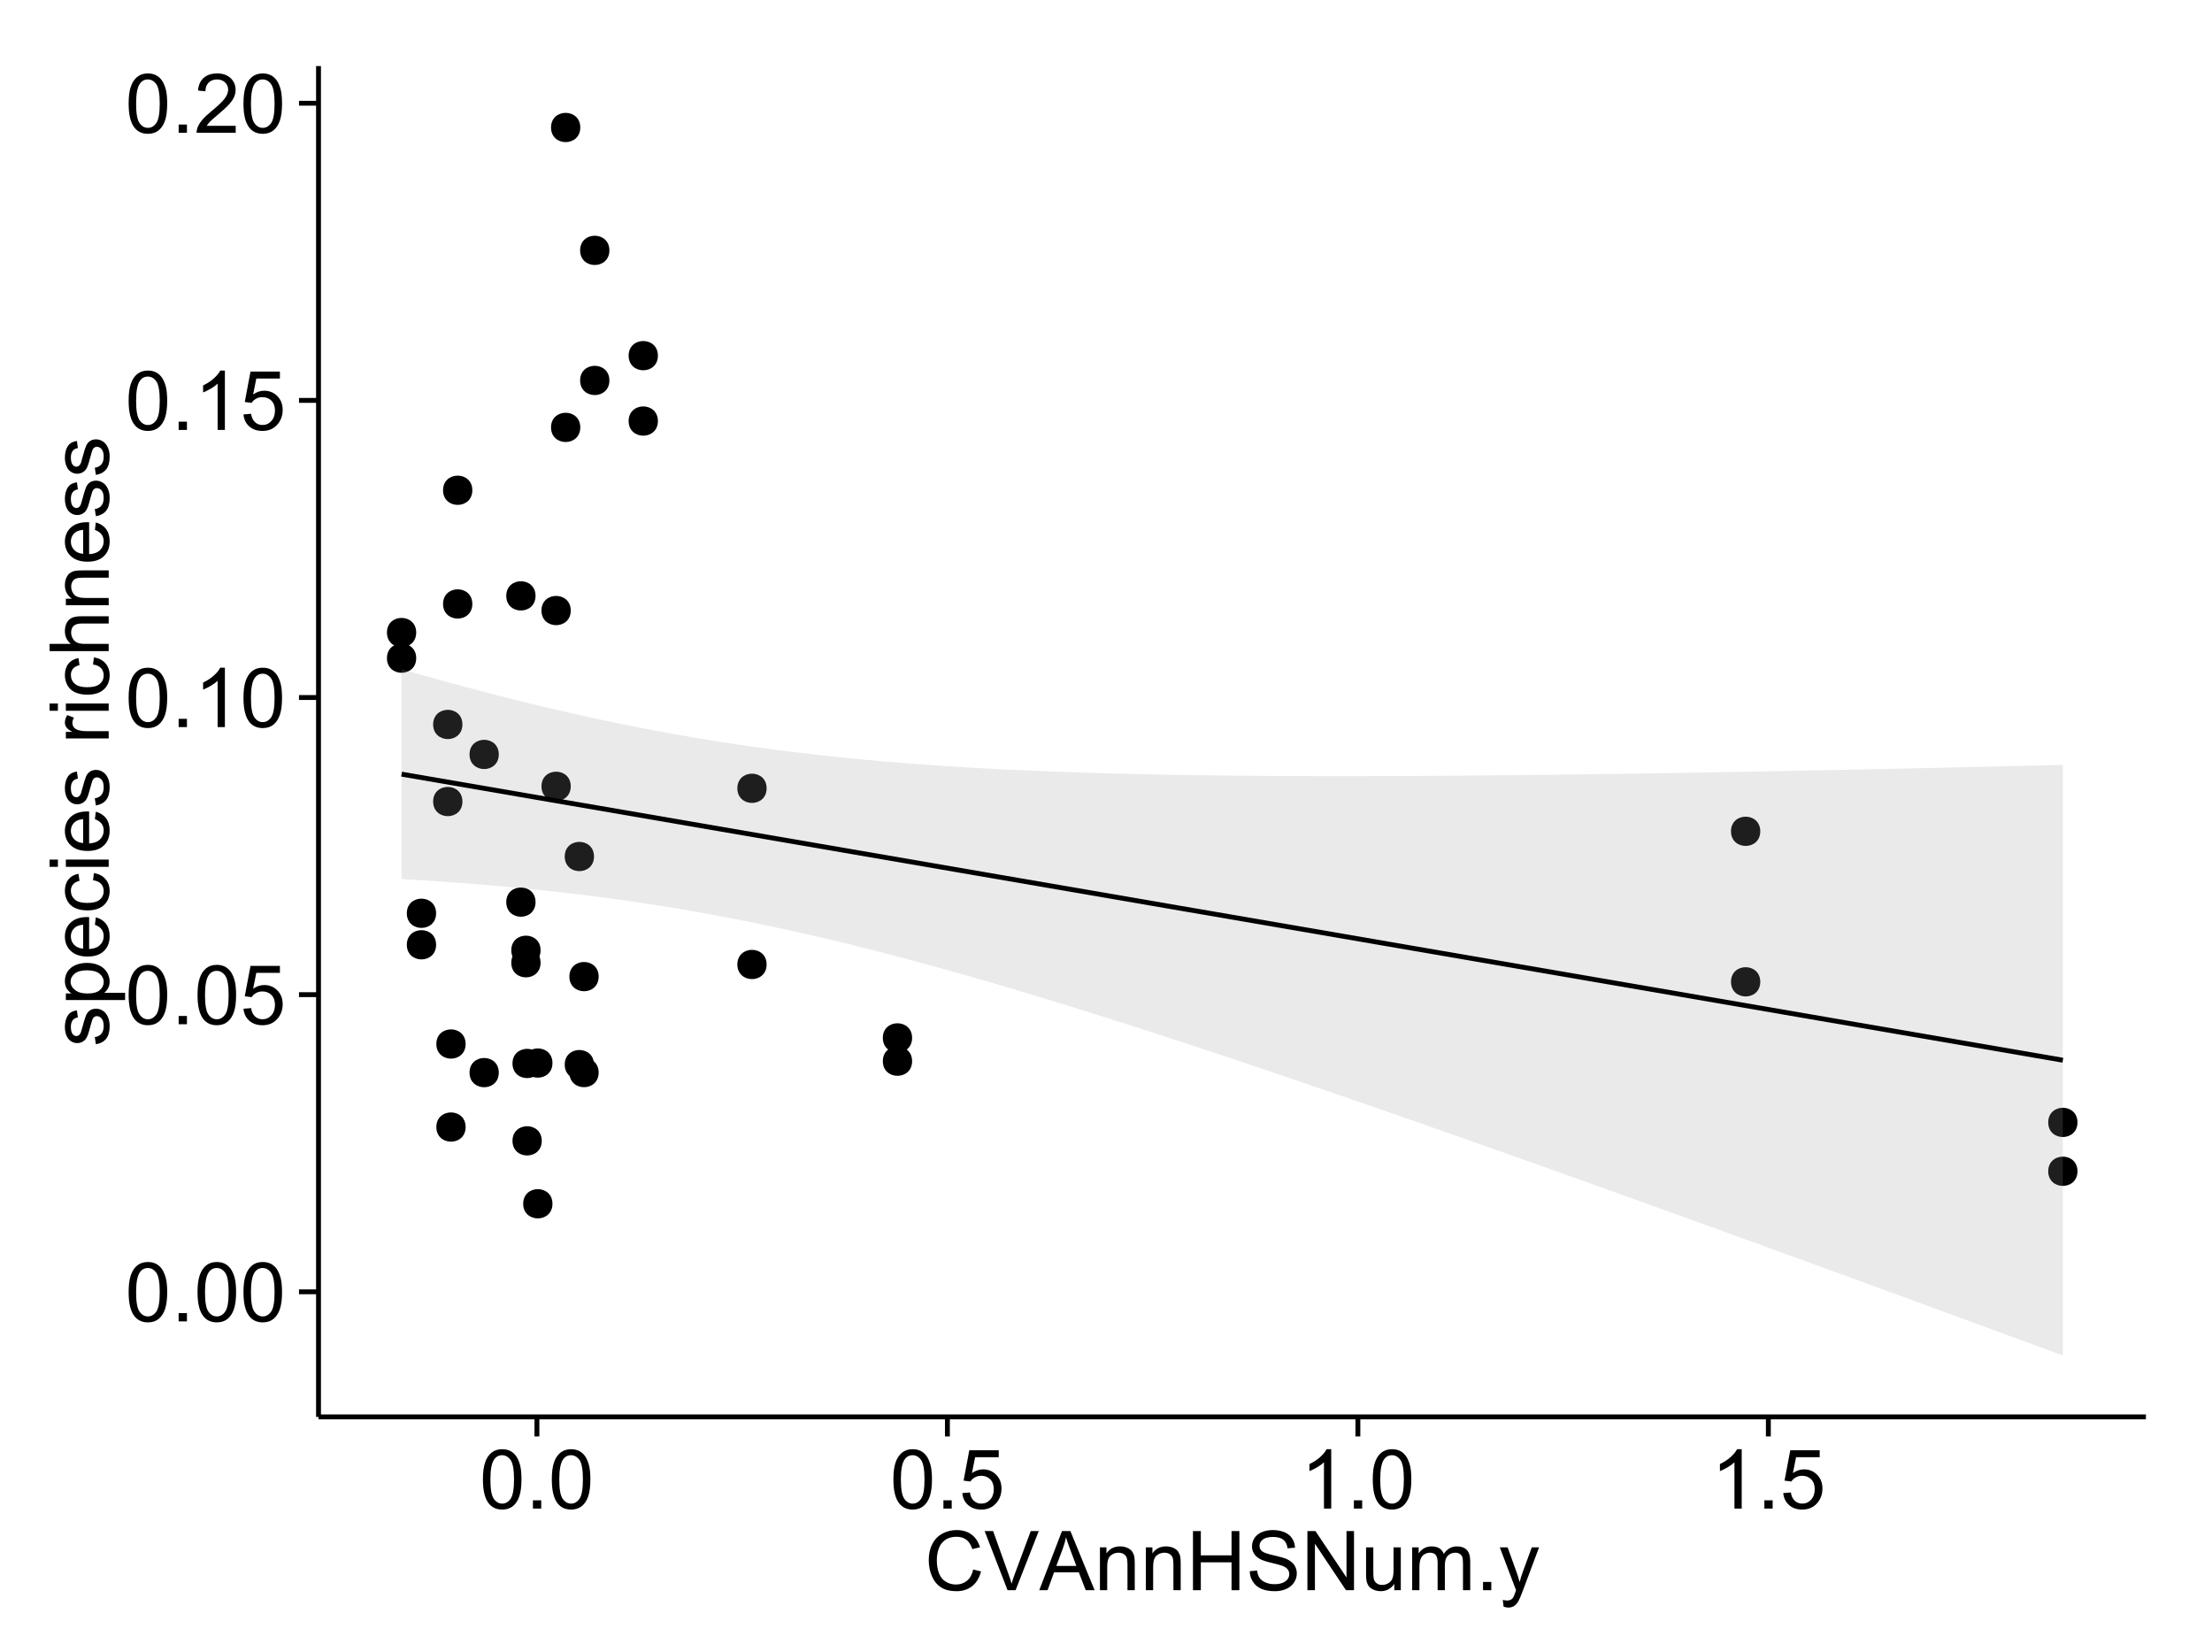 <?xml version="1.0" encoding="UTF-8"?>
<svg xmlns="http://www.w3.org/2000/svg" xmlns:xlink="http://www.w3.org/1999/xlink" width="482pt" height="360pt" viewBox="0 0 482 360" version="1.1">
<defs>
<g>
<symbol overflow="visible" id="glyph0-0">
<path style="stroke:none;" d="M 0.746 -6.355 C 0.742 -7.875 0.898 -9.102 1.215 -10.031 C 1.527 -10.961 1.996 -11.676 2.613 -12.18 C 3.23 -12.684 4.008 -12.938 4.949 -12.938 C 5.637 -12.938 6.242 -12.797 6.766 -12.52 C 7.285 -12.238 7.715 -11.836 8.059 -11.316 C 8.395 -10.789 8.664 -10.152 8.859 -9.398 C 9.051 -8.645 9.145 -7.629 9.148 -6.355 C 9.145 -4.84 8.992 -3.617 8.684 -2.691 C 8.371 -1.762 7.906 -1.047 7.289 -0.539 C 6.672 -0.035 5.891 0.215 4.949 0.219 C 3.703 0.215 2.727 -0.227 2.023 -1.117 C 1.168 -2.188 0.742 -3.934 0.746 -6.355 Z M 2.375 -6.355 C 2.371 -4.234 2.621 -2.824 3.117 -2.129 C 3.609 -1.426 4.219 -1.078 4.949 -1.082 C 5.672 -1.078 6.281 -1.43 6.781 -2.137 C 7.273 -2.836 7.523 -4.242 7.523 -6.355 C 7.523 -8.473 7.273 -9.883 6.781 -10.582 C 6.281 -11.277 5.664 -11.625 4.93 -11.629 C 4.199 -11.625 3.621 -11.316 3.191 -10.703 C 2.645 -9.918 2.371 -8.469 2.375 -6.355 Z M 2.375 -6.355 "/>
</symbol>
<symbol overflow="visible" id="glyph0-1">
<path style="stroke:none;" d="M 1.633 0 L 1.633 -1.801 L 3.438 -1.801 L 3.438 0 Z M 1.633 0 "/>
</symbol>
<symbol overflow="visible" id="glyph0-2">
<path style="stroke:none;" d="M 0.746 -3.375 L 2.406 -3.516 C 2.527 -2.707 2.812 -2.098 3.266 -1.691 C 3.711 -1.281 4.254 -1.078 4.887 -1.082 C 5.648 -1.078 6.293 -1.363 6.82 -1.941 C 7.344 -2.512 7.605 -3.273 7.609 -4.227 C 7.605 -5.125 7.352 -5.84 6.848 -6.363 C 6.34 -6.883 5.676 -7.141 4.859 -7.145 C 4.344 -7.141 3.887 -7.027 3.48 -6.797 C 3.07 -6.566 2.746 -6.266 2.516 -5.898 L 1.027 -6.09 L 2.277 -12.711 L 8.684 -12.711 L 8.684 -11.195 L 3.543 -11.195 L 2.848 -7.734 C 3.621 -8.273 4.43 -8.543 5.281 -8.543 C 6.402 -8.543 7.352 -8.152 8.129 -7.371 C 8.898 -6.59 9.285 -5.586 9.289 -4.367 C 9.285 -3.195 8.945 -2.188 8.27 -1.344 C 7.441 -0.301 6.316 0.215 4.887 0.219 C 3.715 0.215 2.758 -0.109 2.016 -0.766 C 1.273 -1.418 0.848 -2.289 0.746 -3.375 Z M 0.746 -3.375 "/>
</symbol>
<symbol overflow="visible" id="glyph0-3">
<path style="stroke:none;" d="M 6.707 0 L 5.125 0 L 5.125 -10.082 C 4.742 -9.715 4.242 -9.352 3.625 -8.988 C 3.004 -8.625 2.449 -8.352 1.961 -8.172 L 1.961 -9.703 C 2.844 -10.117 3.617 -10.621 4.281 -11.215 C 4.941 -11.805 5.41 -12.379 5.688 -12.938 L 6.707 -12.938 Z M 6.707 0 "/>
</symbol>
<symbol overflow="visible" id="glyph0-4">
<path style="stroke:none;" d="M 9.062 -1.52 L 9.062 0 L 0.547 0 C 0.531 -0.379 0.594 -0.742 0.73 -1.098 C 0.945 -1.676 1.293 -2.25 1.77 -2.812 C 2.246 -3.375 2.934 -4.023 3.84 -4.766 C 5.238 -5.906 6.188 -6.816 6.68 -7.492 C 7.172 -8.16 7.418 -8.793 7.418 -9.395 C 7.418 -10.02 7.191 -10.551 6.746 -10.98 C 6.293 -11.41 5.711 -11.625 4.992 -11.629 C 4.23 -11.625 3.621 -11.395 3.164 -10.941 C 2.703 -10.48 2.469 -9.848 2.469 -9.043 L 0.844 -9.211 C 0.953 -10.422 1.371 -11.344 2.102 -11.984 C 2.824 -12.617 3.801 -12.938 5.027 -12.938 C 6.262 -12.938 7.238 -12.594 7.961 -11.91 C 8.68 -11.223 9.039 -10.371 9.043 -9.359 C 9.039 -8.84 8.934 -8.336 8.727 -7.84 C 8.512 -7.34 8.164 -6.812 7.676 -6.266 C 7.188 -5.711 6.375 -4.957 5.238 -4 C 4.285 -3.199 3.676 -2.66 3.41 -2.379 C 3.141 -2.094 2.918 -1.805 2.742 -1.52 Z M 9.062 -1.52 "/>
</symbol>
<symbol overflow="visible" id="glyph0-5">
<path style="stroke:none;" d="M 10.582 -4.516 L 12.289 -4.086 C 11.926 -2.68 11.281 -1.613 10.355 -0.883 C 9.426 -0.148 8.293 0.215 6.953 0.219 C 5.559 0.215 4.43 -0.062 3.562 -0.629 C 2.691 -1.191 2.027 -2.012 1.578 -3.086 C 1.121 -4.156 0.895 -5.309 0.898 -6.539 C 0.895 -7.879 1.152 -9.047 1.664 -10.047 C 2.176 -11.043 2.902 -11.801 3.852 -12.324 C 4.797 -12.84 5.84 -13.102 6.977 -13.105 C 8.266 -13.102 9.352 -12.773 10.23 -12.121 C 11.105 -11.461 11.715 -10.539 12.066 -9.352 L 10.391 -8.957 C 10.086 -9.891 9.652 -10.574 9.086 -11.004 C 8.516 -11.43 7.801 -11.641 6.945 -11.645 C 5.949 -11.641 5.121 -11.406 4.457 -10.934 C 3.789 -10.457 3.324 -9.816 3.059 -9.02 C 2.789 -8.215 2.652 -7.391 2.656 -6.547 C 2.652 -5.449 2.812 -4.496 3.133 -3.68 C 3.449 -2.859 3.945 -2.246 4.621 -1.844 C 5.293 -1.438 6.023 -1.234 6.812 -1.238 C 7.762 -1.234 8.57 -1.512 9.234 -2.062 C 9.898 -2.613 10.348 -3.43 10.582 -4.516 Z M 10.582 -4.516 "/>
</symbol>
<symbol overflow="visible" id="glyph0-6">
<path style="stroke:none;" d="M 5.07 0 L 0.078 -12.883 L 1.926 -12.883 L 5.273 -3.523 C 5.543 -2.77 5.766 -2.066 5.949 -1.414 C 6.145 -2.113 6.379 -2.816 6.645 -3.523 L 10.125 -12.883 L 11.867 -12.883 L 6.82 0 Z M 5.07 0 "/>
</symbol>
<symbol overflow="visible" id="glyph0-7">
<path style="stroke:none;" d="M -0.027 0 L 4.922 -12.883 L 6.758 -12.883 L 12.031 0 L 10.09 0 L 8.586 -3.902 L 3.199 -3.902 L 1.785 0 Z M 3.691 -5.289 L 8.059 -5.289 L 6.715 -8.859 C 6.305 -9.941 6 -10.832 5.801 -11.531 C 5.637 -10.703 5.402 -9.883 5.105 -9.07 Z M 3.691 -5.289 "/>
</symbol>
<symbol overflow="visible" id="glyph0-8">
<path style="stroke:none;" d="M 1.188 0 L 1.188 -9.336 L 2.609 -9.336 L 2.609 -8.008 C 3.293 -9.031 4.285 -9.543 5.582 -9.547 C 6.141 -9.543 6.656 -9.441 7.133 -9.242 C 7.602 -9.035 7.957 -8.77 8.191 -8.445 C 8.426 -8.113 8.59 -7.727 8.684 -7.277 C 8.742 -6.98 8.77 -6.465 8.773 -5.738 L 8.773 0 L 7.188 0 L 7.188 -5.68 C 7.184 -6.32 7.121 -6.801 7.004 -7.121 C 6.879 -7.438 6.66 -7.695 6.348 -7.887 C 6.031 -8.074 5.664 -8.168 5.246 -8.172 C 4.566 -8.168 3.984 -7.953 3.5 -7.531 C 3.008 -7.102 2.766 -6.293 2.77 -5.098 L 2.77 0 Z M 1.188 0 "/>
</symbol>
<symbol overflow="visible" id="glyph0-9">
<path style="stroke:none;" d="M 1.441 0 L 1.441 -12.883 L 3.148 -12.883 L 3.148 -7.594 L 9.844 -7.594 L 9.844 -12.883 L 11.547 -12.883 L 11.547 0 L 9.844 0 L 9.844 -6.074 L 3.148 -6.074 L 3.148 0 Z M 1.441 0 "/>
</symbol>
<symbol overflow="visible" id="glyph0-10">
<path style="stroke:none;" d="M 0.809 -4.141 L 2.418 -4.281 C 2.492 -3.633 2.668 -3.102 2.949 -2.691 C 3.223 -2.277 3.656 -1.945 4.246 -1.691 C 4.828 -1.434 5.488 -1.305 6.223 -1.309 C 6.871 -1.305 7.445 -1.402 7.945 -1.598 C 8.441 -1.789 8.809 -2.055 9.055 -2.395 C 9.297 -2.727 9.422 -3.094 9.422 -3.5 C 9.422 -3.898 9.305 -4.25 9.07 -4.555 C 8.836 -4.852 8.449 -5.105 7.91 -5.316 C 7.562 -5.449 6.797 -5.66 5.613 -5.945 C 4.43 -6.227 3.602 -6.496 3.129 -6.75 C 2.512 -7.07 2.051 -7.469 1.754 -7.949 C 1.449 -8.422 1.301 -8.957 1.301 -9.555 C 1.301 -10.203 1.484 -10.812 1.852 -11.379 C 2.219 -11.941 2.758 -12.367 3.469 -12.664 C 4.18 -12.953 4.969 -13.102 5.836 -13.105 C 6.789 -13.102 7.629 -12.945 8.363 -12.641 C 9.09 -12.328 9.652 -11.879 10.043 -11.285 C 10.434 -10.688 10.645 -10.008 10.68 -9.254 L 9.043 -9.133 C 8.953 -9.941 8.656 -10.555 8.152 -10.977 C 7.641 -11.391 6.895 -11.602 5.906 -11.602 C 4.875 -11.602 4.121 -11.41 3.652 -11.035 C 3.176 -10.652 2.941 -10.199 2.945 -9.668 C 2.941 -9.203 3.109 -8.82 3.445 -8.523 C 3.773 -8.223 4.629 -7.918 6.016 -7.605 C 7.398 -7.293 8.348 -7.02 8.867 -6.785 C 9.613 -6.438 10.168 -5.996 10.527 -5.469 C 10.883 -4.938 11.062 -4.328 11.066 -3.641 C 11.062 -2.949 10.867 -2.305 10.477 -1.699 C 10.082 -1.09 9.516 -0.617 8.781 -0.285 C 8.043 0.051 7.215 0.215 6.301 0.219 C 5.133 0.215 4.156 0.051 3.371 -0.289 C 2.578 -0.625 1.961 -1.137 1.516 -1.824 C 1.066 -2.504 0.832 -3.277 0.809 -4.141 Z M 0.809 -4.141 "/>
</symbol>
<symbol overflow="visible" id="glyph0-11">
<path style="stroke:none;" d="M 1.371 0 L 1.371 -12.883 L 3.121 -12.883 L 9.887 -2.77 L 9.887 -12.883 L 11.523 -12.883 L 11.523 0 L 9.773 0 L 3.008 -10.125 L 3.008 0 Z M 1.371 0 "/>
</symbol>
<symbol overflow="visible" id="glyph0-12">
<path style="stroke:none;" d="M 7.305 0 L 7.305 -1.371 C 6.574 -0.316 5.586 0.211 4.344 0.211 C 3.789 0.211 3.273 0.105 2.797 -0.105 C 2.316 -0.316 1.965 -0.578 1.734 -0.898 C 1.504 -1.215 1.34 -1.609 1.25 -2.074 C 1.18 -2.383 1.148 -2.875 1.152 -3.551 L 1.152 -9.336 L 2.734 -9.336 L 2.734 -4.156 C 2.73 -3.328 2.762 -2.773 2.828 -2.488 C 2.926 -2.07 3.137 -1.742 3.461 -1.508 C 3.781 -1.266 4.18 -1.148 4.656 -1.152 C 5.129 -1.148 5.574 -1.27 5.992 -1.516 C 6.406 -1.758 6.699 -2.09 6.875 -2.508 C 7.047 -2.926 7.137 -3.531 7.137 -4.332 L 7.137 -9.336 L 8.719 -9.336 L 8.719 0 Z M 7.305 0 "/>
</symbol>
<symbol overflow="visible" id="glyph0-13">
<path style="stroke:none;" d="M 1.188 0 L 1.188 -9.336 L 2.602 -9.336 L 2.602 -8.023 C 2.891 -8.477 3.277 -8.848 3.77 -9.129 C 4.254 -9.406 4.809 -9.543 5.43 -9.547 C 6.121 -9.543 6.688 -9.398 7.133 -9.113 C 7.57 -8.824 7.883 -8.426 8.07 -7.91 C 8.805 -9 9.766 -9.543 10.953 -9.547 C 11.875 -9.543 12.586 -9.289 13.086 -8.777 C 13.582 -8.262 13.832 -7.469 13.836 -6.406 L 13.836 0 L 12.262 0 L 12.262 -5.879 C 12.258 -6.508 12.207 -6.965 12.105 -7.246 C 12.004 -7.523 11.816 -7.746 11.547 -7.918 C 11.277 -8.082 10.961 -8.168 10.602 -8.172 C 9.941 -8.168 9.398 -7.949 8.965 -7.516 C 8.527 -7.078 8.309 -6.379 8.312 -5.422 L 8.312 0 L 6.734 0 L 6.734 -6.062 C 6.73 -6.762 6.602 -7.289 6.348 -7.645 C 6.086 -7.992 5.664 -8.168 5.078 -8.172 C 4.633 -8.168 4.223 -8.051 3.844 -7.82 C 3.465 -7.582 3.191 -7.238 3.023 -6.793 C 2.852 -6.34 2.766 -5.691 2.77 -4.844 L 2.77 0 Z M 1.188 0 "/>
</symbol>
<symbol overflow="visible" id="glyph0-14">
<path style="stroke:none;" d="M 1.117 3.594 L 0.941 2.109 C 1.285 2.203 1.586 2.25 1.844 2.25 C 2.195 2.25 2.477 2.191 2.691 2.074 C 2.898 1.957 3.07 1.793 3.207 1.582 C 3.305 1.422 3.469 1.027 3.691 0.406 C 3.719 0.312 3.766 0.184 3.832 0.016 L 0.289 -9.336 L 1.996 -9.336 L 3.938 -3.93 C 4.188 -3.238 4.41 -2.516 4.613 -1.766 C 4.793 -2.488 5.012 -3.199 5.266 -3.895 L 7.258 -9.336 L 8.844 -9.336 L 5.289 0.156 C 4.906 1.18 4.609 1.887 4.402 2.277 C 4.117 2.797 3.797 3.18 3.434 3.422 C 3.07 3.664 2.637 3.785 2.137 3.789 C 1.828 3.785 1.488 3.719 1.117 3.594 Z M 1.117 3.594 "/>
</symbol>
<symbol overflow="visible" id="glyph1-0">
<path style="stroke:none;" d="M -2.785 -0.555 L -3.031 -2.117 C -2.402 -2.203 -1.922 -2.449 -1.59 -2.852 C -1.254 -3.25 -1.09 -3.812 -1.09 -4.535 C -1.09 -5.262 -1.234 -5.801 -1.531 -6.152 C -1.824 -6.504 -2.172 -6.68 -2.574 -6.68 C -2.926 -6.68 -3.207 -6.523 -3.418 -6.215 C -3.555 -5.996 -3.734 -5.457 -3.953 -4.598 C -4.246 -3.434 -4.5 -2.629 -4.715 -2.184 C -4.926 -1.734 -5.223 -1.395 -5.602 -1.164 C -5.98 -0.93 -6.398 -0.812 -6.855 -0.816 C -7.27 -0.812 -7.652 -0.91 -8.012 -1.102 C -8.363 -1.293 -8.66 -1.551 -8.895 -1.883 C -9.074 -2.125 -9.227 -2.461 -9.355 -2.887 C -9.48 -3.309 -9.543 -3.766 -9.547 -4.254 C -9.543 -4.984 -9.438 -5.625 -9.23 -6.184 C -9.016 -6.734 -8.73 -7.145 -8.371 -7.41 C -8.008 -7.672 -7.527 -7.852 -6.926 -7.953 L -6.715 -6.406 C -7.195 -6.332 -7.57 -6.129 -7.84 -5.797 C -8.105 -5.457 -8.238 -4.98 -8.242 -4.367 C -8.238 -3.637 -8.117 -3.121 -7.883 -2.812 C -7.641 -2.5 -7.359 -2.344 -7.039 -2.348 C -6.832 -2.344 -6.648 -2.406 -6.484 -2.539 C -6.312 -2.664 -6.172 -2.867 -6.062 -3.148 C -6.004 -3.301 -5.871 -3.766 -5.66 -4.543 C -5.359 -5.66 -5.113 -6.441 -4.926 -6.887 C -4.734 -7.324 -4.457 -7.672 -4.094 -7.926 C -3.73 -8.176 -3.281 -8.301 -2.742 -8.305 C -2.211 -8.301 -1.711 -8.148 -1.25 -7.844 C -0.781 -7.535 -0.422 -7.09 -0.172 -6.512 C 0.086 -5.926 0.211 -5.27 0.211 -4.543 C 0.211 -3.328 -0.039 -2.406 -0.543 -1.77 C -1.047 -1.133 -1.793 -0.727 -2.785 -0.555 Z M -2.785 -0.555 "/>
</symbol>
<symbol overflow="visible" id="glyph1-1">
<path style="stroke:none;" d="M 3.578 -1.188 L -9.336 -1.188 L -9.336 -2.629 L -8.121 -2.629 C -8.594 -2.965 -8.949 -3.348 -9.188 -3.777 C -9.426 -4.203 -9.543 -4.723 -9.547 -5.336 C -9.543 -6.129 -9.34 -6.832 -8.93 -7.445 C -8.516 -8.051 -7.934 -8.512 -7.191 -8.824 C -6.441 -9.133 -5.625 -9.285 -4.738 -9.289 C -3.781 -9.285 -2.922 -9.113 -2.156 -8.773 C -1.391 -8.43 -0.805 -7.934 -0.398 -7.281 C 0.008 -6.625 0.211 -5.938 0.211 -5.219 C 0.211 -4.691 0.102 -4.219 -0.121 -3.801 C -0.344 -3.379 -0.625 -3.035 -0.965 -2.77 L 3.578 -2.77 Z M -4.613 -2.621 C -3.41 -2.613 -2.523 -2.855 -1.949 -3.348 C -1.375 -3.832 -1.09 -4.422 -1.09 -5.117 C -1.09 -5.816 -1.387 -6.418 -1.98 -6.922 C -2.574 -7.418 -3.496 -7.668 -4.746 -7.672 C -5.934 -7.668 -6.824 -7.426 -7.418 -6.938 C -8.008 -6.449 -8.301 -5.863 -8.305 -5.188 C -8.301 -4.508 -7.988 -3.914 -7.359 -3.398 C -6.727 -2.879 -5.809 -2.617 -4.613 -2.621 Z M -4.613 -2.621 "/>
</symbol>
<symbol overflow="visible" id="glyph1-2">
<path style="stroke:none;" d="M -3.004 -7.578 L -2.805 -9.211 C -1.848 -8.953 -1.105 -8.473 -0.578 -7.777 C -0.051 -7.078 0.211 -6.188 0.211 -5.105 C 0.211 -3.738 -0.207 -2.656 -1.051 -1.859 C -1.887 -1.055 -3.066 -0.656 -4.586 -0.66 C -6.156 -0.656 -7.375 -1.059 -8.246 -1.871 C -9.109 -2.676 -9.543 -3.727 -9.547 -5.02 C -9.543 -6.266 -9.117 -7.285 -8.27 -8.078 C -7.418 -8.867 -6.223 -9.262 -4.684 -9.266 C -4.586 -9.262 -4.445 -9.258 -4.262 -9.254 L -4.262 -2.293 C -3.234 -2.348 -2.449 -2.641 -1.906 -3.164 C -1.359 -3.684 -1.09 -4.332 -1.09 -5.117 C -1.09 -5.691 -1.242 -6.188 -1.547 -6.598 C -1.852 -7.008 -2.336 -7.332 -3.004 -7.578 Z M -5.562 -2.383 L -5.562 -7.594 C -6.344 -7.523 -6.934 -7.324 -7.328 -6.996 C -7.934 -6.492 -8.238 -5.836 -8.242 -5.035 C -8.238 -4.305 -7.996 -3.695 -7.512 -3.203 C -7.027 -2.707 -6.375 -2.434 -5.562 -2.383 Z M -5.562 -2.383 "/>
</symbol>
<symbol overflow="visible" id="glyph1-3">
<path style="stroke:none;" d="M -3.418 -7.277 L -3.215 -8.832 C -2.141 -8.66 -1.301 -8.227 -0.699 -7.527 C -0.09 -6.824 0.211 -5.965 0.211 -4.949 C 0.211 -3.668 -0.203 -2.641 -1.039 -1.867 C -1.871 -1.09 -3.07 -0.703 -4.633 -0.703 C -5.637 -0.703 -6.52 -0.867 -7.277 -1.203 C -8.031 -1.535 -8.598 -2.047 -8.977 -2.73 C -9.355 -3.41 -9.543 -4.152 -9.547 -4.957 C -9.543 -5.969 -9.289 -6.797 -8.777 -7.441 C -8.262 -8.086 -7.531 -8.5 -6.59 -8.684 L -6.355 -7.145 C -6.98 -6.996 -7.453 -6.738 -7.77 -6.367 C -8.082 -5.992 -8.238 -5.543 -8.242 -5.02 C -8.238 -4.219 -7.953 -3.57 -7.387 -3.074 C -6.812 -2.574 -5.91 -2.324 -4.676 -2.328 C -3.422 -2.324 -2.508 -2.566 -1.941 -3.047 C -1.371 -3.527 -1.09 -4.152 -1.09 -4.93 C -1.09 -5.547 -1.277 -6.066 -1.66 -6.484 C -2.035 -6.898 -2.621 -7.164 -3.418 -7.277 Z M -3.418 -7.277 "/>
</symbol>
<symbol overflow="visible" id="glyph1-4">
<path style="stroke:none;" d="M -11.066 -1.195 L -12.883 -1.195 L -12.883 -2.777 L -11.066 -2.777 Z M 0 -1.195 L -9.336 -1.195 L -9.336 -2.777 L 0 -2.777 Z M 0 -1.195 "/>
</symbol>
<symbol overflow="visible" id="glyph1-5">
<path style="stroke:none;" d=""/>
</symbol>
<symbol overflow="visible" id="glyph1-6">
<path style="stroke:none;" d="M 0 -1.168 L -9.336 -1.168 L -9.336 -2.594 L -7.918 -2.594 C -8.578 -2.953 -9.016 -3.289 -9.23 -3.598 C -9.438 -3.906 -9.543 -4.242 -9.547 -4.613 C -9.543 -5.145 -9.375 -5.688 -9.035 -6.242 L -7.566 -5.695 C -7.793 -5.309 -7.91 -4.922 -7.91 -4.535 C -7.91 -4.188 -7.805 -3.875 -7.598 -3.602 C -7.387 -3.324 -7.098 -3.129 -6.734 -3.016 C -6.168 -2.836 -5.555 -2.746 -4.887 -2.75 L 0 -2.75 Z M 0 -1.168 "/>
</symbol>
<symbol overflow="visible" id="glyph1-7">
<path style="stroke:none;" d="M 0 -1.188 L -12.883 -1.188 L -12.883 -2.77 L -8.262 -2.77 C -9.117 -3.504 -9.543 -4.434 -9.547 -5.562 C -9.543 -6.25 -9.406 -6.852 -9.137 -7.363 C -8.859 -7.871 -8.484 -8.234 -8.004 -8.457 C -7.523 -8.676 -6.824 -8.789 -5.914 -8.789 L 0 -8.789 L 0 -7.207 L -5.914 -7.207 C -6.703 -7.207 -7.281 -7.035 -7.641 -6.691 C -8 -6.348 -8.18 -5.863 -8.184 -5.238 C -8.18 -4.77 -8.059 -4.328 -7.816 -3.914 C -7.574 -3.5 -7.242 -3.203 -6.828 -3.031 C -6.406 -2.852 -5.832 -2.766 -5.105 -2.77 L 0 -2.77 Z M 0 -1.188 "/>
</symbol>
<symbol overflow="visible" id="glyph1-8">
<path style="stroke:none;" d="M 0 -1.188 L -9.336 -1.188 L -9.336 -2.609 L -8.008 -2.609 C -9.031 -3.293 -9.543 -4.285 -9.547 -5.582 C -9.543 -6.141 -9.441 -6.656 -9.242 -7.133 C -9.035 -7.602 -8.77 -7.957 -8.445 -8.191 C -8.113 -8.426 -7.727 -8.59 -7.277 -8.684 C -6.98 -8.742 -6.465 -8.77 -5.738 -8.773 L 0 -8.773 L 0 -7.188 L -5.68 -7.188 C -6.32 -7.184 -6.801 -7.121 -7.121 -7.004 C -7.438 -6.879 -7.695 -6.66 -7.887 -6.348 C -8.074 -6.031 -8.168 -5.664 -8.172 -5.246 C -8.168 -4.57 -7.953 -3.992 -7.531 -3.504 C -7.102 -3.012 -6.293 -2.766 -5.098 -2.77 L 0 -2.77 Z M 0 -1.188 "/>
</symbol>
</g>
<clipPath id="clip1">
  <path d="M 69.406 14.398 L 468.602 14.398 L 468.602 309.734 L 69.406 309.734 Z M 69.406 14.398 "/>
</clipPath>
</defs>
<g id="surface3021">
<rect x="0" y="0" width="482" height="360" style="fill:rgb(100%,100%,100%);fill-opacity:1;stroke:none;"/>
<rect x="0" y="0" width="482" height="360" style="fill:rgb(100%,100%,100%);fill-opacity:1;stroke:none;"/>
<path style="fill:none;stroke-width:1.063;stroke-linecap:round;stroke-linejoin:round;stroke:rgb(100%,100%,100%);stroke-opacity:1;stroke-miterlimit:10;" d="M 0 360 L 482 360 L 482 0 L 0 0 Z M 0 360 "/>
<g clip-path="url(#clip1)" clip-rule="nonzero">
<path style=" stroke:none;fill-rule:nonzero;fill:rgb(100%,100%,100%);fill-opacity:1;" d="M 69.406 308.734 L 467.602 308.734 L 467.602 14.398 L 69.406 14.398 Z M 69.406 308.734 "/>
<path style=" stroke:none;fill-rule:nonzero;fill:rgb(0%,0%,0%);fill-opacity:1;" d="M 99.699 174.648 C 99.699 177.484 95.449 177.484 95.449 174.648 C 95.449 171.816 99.699 171.816 99.699 174.648 "/>
<path style=" stroke:none;fill-rule:nonzero;fill:rgb(0%,0%,0%);fill-opacity:1;" d="M 165.984 210.152 C 165.984 212.984 161.734 212.984 161.734 210.152 C 161.734 207.316 165.984 207.316 165.984 210.152 "/>
<path style=" stroke:none;fill-rule:nonzero;fill:rgb(0%,0%,0%);fill-opacity:1;" d="M 128.367 231.973 C 128.367 234.809 124.117 234.809 124.117 231.973 C 124.117 229.137 128.367 229.137 128.367 231.973 "/>
<path style=" stroke:none;fill-rule:nonzero;fill:rgb(0%,0%,0%);fill-opacity:1;" d="M 165.984 171.762 C 165.984 174.598 161.734 174.598 161.734 171.762 C 161.734 168.926 165.984 168.926 165.984 171.762 "/>
<path style=" stroke:none;fill-rule:nonzero;fill:rgb(0%,0%,0%);fill-opacity:1;" d="M 131.727 82.895 C 131.727 85.73 127.477 85.73 127.477 82.895 C 127.477 80.062 131.727 80.062 131.727 82.895 "/>
<path style=" stroke:none;fill-rule:nonzero;fill:rgb(0%,0%,0%);fill-opacity:1;" d="M 382.504 213.934 C 382.504 216.766 378.25 216.766 378.25 213.934 C 378.25 211.098 382.504 211.098 382.504 213.934 "/>
<path style=" stroke:none;fill-rule:nonzero;fill:rgb(0%,0%,0%);fill-opacity:1;" d="M 382.504 181.137 C 382.504 183.969 378.25 183.969 378.25 181.137 C 378.25 178.301 382.504 178.301 382.504 181.137 "/>
<path style=" stroke:none;fill-rule:nonzero;fill:rgb(0%,0%,0%);fill-opacity:1;" d="M 107.625 164.383 C 107.625 167.219 103.375 167.219 103.375 164.383 C 103.375 161.547 107.625 161.547 107.625 164.383 "/>
<path style=" stroke:none;fill-rule:nonzero;fill:rgb(0%,0%,0%);fill-opacity:1;" d="M 107.625 233.715 C 107.625 236.547 103.375 236.547 103.375 233.715 C 103.375 230.879 107.625 230.879 107.625 233.715 "/>
<path style=" stroke:none;fill-rule:nonzero;fill:rgb(0%,0%,0%);fill-opacity:1;" d="M 116.73 207.055 C 116.73 209.891 112.48 209.891 112.48 207.055 C 112.48 204.223 116.73 204.223 116.73 207.055 "/>
<path style=" stroke:none;fill-rule:nonzero;fill:rgb(0%,0%,0%);fill-opacity:1;" d="M 123.305 133.035 C 123.305 135.871 119.051 135.871 119.051 133.035 C 119.051 130.199 123.305 130.199 123.305 133.035 "/>
<path style=" stroke:none;fill-rule:nonzero;fill:rgb(0%,0%,0%);fill-opacity:1;" d="M 123.305 171.332 C 123.305 174.164 119.051 174.164 119.051 171.332 C 119.051 168.496 123.305 168.496 123.305 171.332 "/>
<path style=" stroke:none;fill-rule:nonzero;fill:rgb(0%,0%,0%);fill-opacity:1;" d="M 101.859 106.824 C 101.859 109.66 97.605 109.66 97.605 106.824 C 97.605 103.992 101.859 103.992 101.859 106.824 "/>
<path style=" stroke:none;fill-rule:nonzero;fill:rgb(0%,0%,0%);fill-opacity:1;" d="M 142.297 77.496 C 142.297 80.332 138.043 80.332 138.043 77.496 C 138.043 74.66 142.297 74.66 142.297 77.496 "/>
<path style=" stroke:none;fill-rule:nonzero;fill:rgb(0%,0%,0%);fill-opacity:1;" d="M 142.297 91.746 C 142.297 94.578 138.043 94.578 138.043 91.746 C 138.043 88.91 142.297 88.91 142.297 91.746 "/>
<path style=" stroke:none;fill-rule:nonzero;fill:rgb(0%,0%,0%);fill-opacity:1;" d="M 197.688 231.223 C 197.688 234.059 193.434 234.059 193.434 231.223 C 193.434 228.387 197.688 228.387 197.688 231.223 "/>
<path style=" stroke:none;fill-rule:nonzero;fill:rgb(0%,0%,0%);fill-opacity:1;" d="M 197.688 226.148 C 197.688 228.984 193.434 228.984 193.434 226.148 C 193.434 223.316 197.688 223.316 197.688 226.148 "/>
<path style=" stroke:none;fill-rule:nonzero;fill:rgb(0%,0%,0%);fill-opacity:1;" d="M 131.727 54.551 C 131.727 57.387 127.477 57.387 127.477 54.551 C 127.477 51.715 131.727 51.715 131.727 54.551 "/>
<path style=" stroke:none;fill-rule:nonzero;fill:rgb(0%,0%,0%);fill-opacity:1;" d="M 101.859 131.594 C 101.859 134.43 97.605 134.43 97.605 131.594 C 97.605 128.758 101.859 128.758 101.859 131.594 "/>
<path style=" stroke:none;fill-rule:nonzero;fill:rgb(0%,0%,0%);fill-opacity:1;" d="M 116.73 209.777 C 116.73 212.609 112.48 212.609 112.48 209.777 C 112.48 206.941 116.73 206.941 116.73 209.777 "/>
<path style=" stroke:none;fill-rule:nonzero;fill:rgb(0%,0%,0%);fill-opacity:1;" d="M 128.367 186.625 C 128.367 189.461 124.117 189.461 124.117 186.625 C 124.117 183.793 128.367 183.793 128.367 186.625 "/>
<path style=" stroke:none;fill-rule:nonzero;fill:rgb(0%,0%,0%);fill-opacity:1;" d="M 99.699 157.852 C 99.699 160.688 95.449 160.688 95.449 157.852 C 95.449 155.016 99.699 155.016 99.699 157.852 "/>
<path style=" stroke:none;fill-rule:nonzero;fill:rgb(0%,0%,0%);fill-opacity:1;" d="M 451.625 255.211 C 451.625 258.043 447.375 258.043 447.375 255.211 C 447.375 252.375 451.625 252.375 451.625 255.211 "/>
<path style=" stroke:none;fill-rule:nonzero;fill:rgb(0%,0%,0%);fill-opacity:1;" d="M 451.625 244.559 C 451.625 247.395 447.375 247.395 447.375 244.559 C 447.375 241.727 451.625 241.727 451.625 244.559 "/>
<path style=" stroke:none;fill-rule:nonzero;fill:rgb(0%,0%,0%);fill-opacity:1;" d="M 125.383 93.125 C 125.383 95.961 121.133 95.961 121.133 93.125 C 121.133 90.289 125.383 90.289 125.383 93.125 "/>
<path style=" stroke:none;fill-rule:nonzero;fill:rgb(0%,0%,0%);fill-opacity:1;" d="M 125.383 27.777 C 125.383 30.613 121.133 30.613 121.133 27.777 C 121.133 24.945 125.383 24.945 125.383 27.777 "/>
<path style=" stroke:none;fill-rule:nonzero;fill:rgb(0%,0%,0%);fill-opacity:1;" d="M 129.387 212.797 C 129.387 215.629 125.133 215.629 125.133 212.797 C 125.133 209.961 129.387 209.961 129.387 212.797 "/>
<path style=" stroke:none;fill-rule:nonzero;fill:rgb(0%,0%,0%);fill-opacity:1;" d="M 129.387 233.703 C 129.387 236.539 125.133 236.539 125.133 233.703 C 125.133 230.867 129.387 230.867 129.387 233.703 "/>
<path style=" stroke:none;fill-rule:nonzero;fill:rgb(0%,0%,0%);fill-opacity:1;" d="M 100.395 227.48 C 100.395 230.316 96.145 230.316 96.145 227.48 C 96.145 224.648 100.395 224.648 100.395 227.48 "/>
<path style=" stroke:none;fill-rule:nonzero;fill:rgb(0%,0%,0%);fill-opacity:1;" d="M 100.395 245.574 C 100.395 248.41 96.145 248.41 96.145 245.574 C 96.145 242.738 100.395 242.738 100.395 245.574 "/>
<path style=" stroke:none;fill-rule:nonzero;fill:rgb(0%,0%,0%);fill-opacity:1;" d="M 115.629 129.836 C 115.629 132.672 111.379 132.672 111.379 129.836 C 111.379 127.004 115.629 127.004 115.629 129.836 "/>
<path style=" stroke:none;fill-rule:nonzero;fill:rgb(0%,0%,0%);fill-opacity:1;" d="M 115.629 196.562 C 115.629 199.398 111.379 199.398 111.379 196.562 C 111.379 193.73 115.629 193.73 115.629 196.562 "/>
<path style=" stroke:none;fill-rule:nonzero;fill:rgb(0%,0%,0%);fill-opacity:1;" d="M 119.32 231.629 C 119.32 234.461 115.066 234.461 115.066 231.629 C 115.066 228.793 119.32 228.793 119.32 231.629 "/>
<path style=" stroke:none;fill-rule:nonzero;fill:rgb(0%,0%,0%);fill-opacity:1;" d="M 119.32 262.293 C 119.32 265.125 115.066 265.125 115.066 262.293 C 115.066 259.457 119.32 259.457 119.32 262.293 "/>
<path style=" stroke:none;fill-rule:nonzero;fill:rgb(0%,0%,0%);fill-opacity:1;" d="M 89.629 137.824 C 89.629 140.66 85.379 140.66 85.379 137.824 C 85.379 134.992 89.629 134.992 89.629 137.824 "/>
<path style=" stroke:none;fill-rule:nonzero;fill:rgb(0%,0%,0%);fill-opacity:1;" d="M 89.629 143.406 C 89.629 146.242 85.379 146.242 85.379 143.406 C 85.379 140.574 89.629 140.574 89.629 143.406 "/>
<path style=" stroke:none;fill-rule:nonzero;fill:rgb(0%,0%,0%);fill-opacity:1;" d="M 93.965 198.996 C 93.965 201.832 89.715 201.832 89.715 198.996 C 89.715 196.164 93.965 196.164 93.965 198.996 "/>
<path style=" stroke:none;fill-rule:nonzero;fill:rgb(0%,0%,0%);fill-opacity:1;" d="M 93.965 205.859 C 93.965 208.695 89.715 208.695 89.715 205.859 C 89.715 203.027 93.965 203.027 93.965 205.859 "/>
<path style=" stroke:none;fill-rule:nonzero;fill:rgb(0%,0%,0%);fill-opacity:1;" d="M 116.988 231.719 C 116.988 234.555 112.734 234.555 112.734 231.719 C 112.734 228.887 116.988 228.887 116.988 231.719 "/>
<path style=" stroke:none;fill-rule:nonzero;fill:rgb(0%,0%,0%);fill-opacity:1;" d="M 116.988 248.582 C 116.988 251.418 112.734 251.418 112.734 248.582 C 112.734 245.746 116.988 245.746 116.988 248.582 "/>
<path style=" stroke:none;fill-rule:nonzero;fill:rgb(0%,0%,0%);fill-opacity:1;" d="M 100.762 174.648 C 100.762 178.902 94.383 178.902 94.383 174.648 C 94.383 170.398 100.762 170.398 100.762 174.648 "/>
<path style=" stroke:none;fill-rule:nonzero;fill:rgb(0%,0%,0%);fill-opacity:1;" d="M 167.047 210.152 C 167.047 214.402 160.672 214.402 160.672 210.152 C 160.672 205.898 167.047 205.898 167.047 210.152 "/>
<path style=" stroke:none;fill-rule:nonzero;fill:rgb(0%,0%,0%);fill-opacity:1;" d="M 129.434 231.973 C 129.434 236.223 123.055 236.223 123.055 231.973 C 123.055 227.719 129.434 227.719 129.434 231.973 "/>
<path style=" stroke:none;fill-rule:nonzero;fill:rgb(0%,0%,0%);fill-opacity:1;" d="M 167.047 171.762 C 167.047 176.016 160.672 176.016 160.672 171.762 C 160.672 167.512 167.047 167.512 167.047 171.762 "/>
<path style=" stroke:none;fill-rule:nonzero;fill:rgb(0%,0%,0%);fill-opacity:1;" d="M 132.789 82.895 C 132.789 87.148 126.41 87.148 126.41 82.895 C 126.41 78.645 132.789 78.645 132.789 82.895 "/>
<path style=" stroke:none;fill-rule:nonzero;fill:rgb(0%,0%,0%);fill-opacity:1;" d="M 383.566 213.934 C 383.566 218.184 377.188 218.184 377.188 213.934 C 377.188 209.68 383.566 209.68 383.566 213.934 "/>
<path style=" stroke:none;fill-rule:nonzero;fill:rgb(0%,0%,0%);fill-opacity:1;" d="M 383.566 181.137 C 383.566 185.387 377.188 185.387 377.188 181.137 C 377.188 176.883 383.566 176.883 383.566 181.137 "/>
<path style=" stroke:none;fill-rule:nonzero;fill:rgb(0%,0%,0%);fill-opacity:1;" d="M 108.688 164.383 C 108.688 168.637 102.312 168.637 102.312 164.383 C 102.312 160.133 108.688 160.133 108.688 164.383 "/>
<path style=" stroke:none;fill-rule:nonzero;fill:rgb(0%,0%,0%);fill-opacity:1;" d="M 108.688 233.715 C 108.688 237.965 102.312 237.965 102.312 233.715 C 102.312 229.461 108.688 229.461 108.688 233.715 "/>
<path style=" stroke:none;fill-rule:nonzero;fill:rgb(0%,0%,0%);fill-opacity:1;" d="M 117.793 207.055 C 117.793 211.309 111.414 211.309 111.414 207.055 C 111.414 202.805 117.793 202.805 117.793 207.055 "/>
<path style=" stroke:none;fill-rule:nonzero;fill:rgb(0%,0%,0%);fill-opacity:1;" d="M 124.367 133.035 C 124.367 137.285 117.988 137.285 117.988 133.035 C 117.988 128.781 124.367 128.781 124.367 133.035 "/>
<path style=" stroke:none;fill-rule:nonzero;fill:rgb(0%,0%,0%);fill-opacity:1;" d="M 124.367 171.332 C 124.367 175.582 117.988 175.582 117.988 171.332 C 117.988 167.078 124.367 167.078 124.367 171.332 "/>
<path style=" stroke:none;fill-rule:nonzero;fill:rgb(0%,0%,0%);fill-opacity:1;" d="M 102.922 106.824 C 102.922 111.078 96.543 111.078 96.543 106.824 C 96.543 102.574 102.922 102.574 102.922 106.824 "/>
<path style=" stroke:none;fill-rule:nonzero;fill:rgb(0%,0%,0%);fill-opacity:1;" d="M 143.359 77.496 C 143.359 81.746 136.98 81.746 136.98 77.496 C 136.98 73.242 143.359 73.242 143.359 77.496 "/>
<path style=" stroke:none;fill-rule:nonzero;fill:rgb(0%,0%,0%);fill-opacity:1;" d="M 143.359 91.746 C 143.359 95.996 136.98 95.996 136.98 91.746 C 136.98 87.492 143.359 87.492 143.359 91.746 "/>
<path style=" stroke:none;fill-rule:nonzero;fill:rgb(0%,0%,0%);fill-opacity:1;" d="M 198.75 231.223 C 198.75 235.477 192.371 235.477 192.371 231.223 C 192.371 226.973 198.75 226.973 198.75 231.223 "/>
<path style=" stroke:none;fill-rule:nonzero;fill:rgb(0%,0%,0%);fill-opacity:1;" d="M 198.75 226.148 C 198.75 230.402 192.371 230.402 192.371 226.148 C 192.371 221.898 198.75 221.898 198.75 226.148 "/>
<path style=" stroke:none;fill-rule:nonzero;fill:rgb(0%,0%,0%);fill-opacity:1;" d="M 132.789 54.551 C 132.789 58.805 126.41 58.805 126.41 54.551 C 126.41 50.301 132.789 50.301 132.789 54.551 "/>
<path style=" stroke:none;fill-rule:nonzero;fill:rgb(0%,0%,0%);fill-opacity:1;" d="M 102.922 131.594 C 102.922 135.848 96.543 135.848 96.543 131.594 C 96.543 127.344 102.922 127.344 102.922 131.594 "/>
<path style=" stroke:none;fill-rule:nonzero;fill:rgb(0%,0%,0%);fill-opacity:1;" d="M 117.793 209.777 C 117.793 214.027 111.414 214.027 111.414 209.777 C 111.414 205.523 117.793 205.523 117.793 209.777 "/>
<path style=" stroke:none;fill-rule:nonzero;fill:rgb(0%,0%,0%);fill-opacity:1;" d="M 129.434 186.625 C 129.434 190.879 123.055 190.879 123.055 186.625 C 123.055 182.375 129.434 182.375 129.434 186.625 "/>
<path style=" stroke:none;fill-rule:nonzero;fill:rgb(0%,0%,0%);fill-opacity:1;" d="M 100.762 157.852 C 100.762 162.105 94.383 162.105 94.383 157.852 C 94.383 153.602 100.762 153.602 100.762 157.852 "/>
<path style=" stroke:none;fill-rule:nonzero;fill:rgb(0%,0%,0%);fill-opacity:1;" d="M 452.688 255.211 C 452.688 259.461 446.312 259.461 446.312 255.211 C 446.312 250.957 452.688 250.957 452.688 255.211 "/>
<path style=" stroke:none;fill-rule:nonzero;fill:rgb(0%,0%,0%);fill-opacity:1;" d="M 452.688 244.559 C 452.688 248.812 446.312 248.812 446.312 244.559 C 446.312 240.309 452.688 240.309 452.688 244.559 "/>
<path style=" stroke:none;fill-rule:nonzero;fill:rgb(0%,0%,0%);fill-opacity:1;" d="M 126.445 93.125 C 126.445 97.379 120.07 97.379 120.07 93.125 C 120.07 88.875 126.445 88.875 126.445 93.125 "/>
<path style=" stroke:none;fill-rule:nonzero;fill:rgb(0%,0%,0%);fill-opacity:1;" d="M 126.445 27.777 C 126.445 32.031 120.07 32.031 120.07 27.777 C 120.07 23.527 126.445 23.527 126.445 27.777 "/>
<path style=" stroke:none;fill-rule:nonzero;fill:rgb(0%,0%,0%);fill-opacity:1;" d="M 130.449 212.797 C 130.449 217.047 124.07 217.047 124.07 212.797 C 124.07 208.543 130.449 208.543 130.449 212.797 "/>
<path style=" stroke:none;fill-rule:nonzero;fill:rgb(0%,0%,0%);fill-opacity:1;" d="M 130.449 233.703 C 130.449 237.953 124.07 237.953 124.07 233.703 C 124.07 229.449 130.449 229.449 130.449 233.703 "/>
<path style=" stroke:none;fill-rule:nonzero;fill:rgb(0%,0%,0%);fill-opacity:1;" d="M 101.461 227.48 C 101.461 231.734 95.082 231.734 95.082 227.48 C 95.082 223.23 101.461 223.23 101.461 227.48 "/>
<path style=" stroke:none;fill-rule:nonzero;fill:rgb(0%,0%,0%);fill-opacity:1;" d="M 101.461 245.574 C 101.461 249.828 95.082 249.828 95.082 245.574 C 95.082 241.324 101.461 241.324 101.461 245.574 "/>
<path style=" stroke:none;fill-rule:nonzero;fill:rgb(0%,0%,0%);fill-opacity:1;" d="M 116.695 129.836 C 116.695 134.09 110.316 134.09 110.316 129.836 C 110.316 125.586 116.695 125.586 116.695 129.836 "/>
<path style=" stroke:none;fill-rule:nonzero;fill:rgb(0%,0%,0%);fill-opacity:1;" d="M 116.695 196.562 C 116.695 200.816 110.316 200.816 110.316 196.562 C 110.316 192.312 116.695 192.312 116.695 196.562 "/>
<path style=" stroke:none;fill-rule:nonzero;fill:rgb(0%,0%,0%);fill-opacity:1;" d="M 120.383 231.629 C 120.383 235.879 114.004 235.879 114.004 231.629 C 114.004 227.375 120.383 227.375 120.383 231.629 "/>
<path style=" stroke:none;fill-rule:nonzero;fill:rgb(0%,0%,0%);fill-opacity:1;" d="M 120.383 262.293 C 120.383 266.543 114.004 266.543 114.004 262.293 C 114.004 258.039 120.383 258.039 120.383 262.293 "/>
<path style=" stroke:none;fill-rule:nonzero;fill:rgb(0%,0%,0%);fill-opacity:1;" d="M 90.691 137.824 C 90.691 142.078 84.316 142.078 84.316 137.824 C 84.316 133.574 90.691 133.574 90.691 137.824 "/>
<path style=" stroke:none;fill-rule:nonzero;fill:rgb(0%,0%,0%);fill-opacity:1;" d="M 90.691 143.406 C 90.691 147.66 84.316 147.66 84.316 143.406 C 84.316 139.156 90.691 139.156 90.691 143.406 "/>
<path style=" stroke:none;fill-rule:nonzero;fill:rgb(0%,0%,0%);fill-opacity:1;" d="M 95.027 198.996 C 95.027 203.25 88.648 203.25 88.648 198.996 C 88.648 194.746 95.027 194.746 95.027 198.996 "/>
<path style=" stroke:none;fill-rule:nonzero;fill:rgb(0%,0%,0%);fill-opacity:1;" d="M 95.027 205.859 C 95.027 210.113 88.648 210.113 88.648 205.859 C 88.648 201.609 95.027 201.609 95.027 205.859 "/>
<path style=" stroke:none;fill-rule:nonzero;fill:rgb(0%,0%,0%);fill-opacity:1;" d="M 118.051 231.719 C 118.051 235.973 111.672 235.973 111.672 231.719 C 111.672 227.469 118.051 227.469 118.051 231.719 "/>
<path style=" stroke:none;fill-rule:nonzero;fill:rgb(0%,0%,0%);fill-opacity:1;" d="M 118.051 248.582 C 118.051 252.836 111.672 252.836 111.672 248.582 C 111.672 244.332 118.051 244.332 118.051 248.582 "/>
<path style=" stroke:none;fill-rule:nonzero;fill:rgb(60%,60%,60%);fill-opacity:0.2;" d="M 87.504 145.82 L 92.086 147.121 L 96.668 148.395 L 101.25 149.637 L 105.832 150.848 L 110.414 152.027 L 114.996 153.168 L 119.578 154.27 L 124.164 155.332 L 128.746 156.352 L 133.328 157.328 L 137.91 158.262 L 142.492 159.148 L 147.074 159.988 L 151.656 160.781 L 156.238 161.531 L 160.82 162.23 L 165.402 162.887 L 169.984 163.5 L 174.566 164.066 L 179.148 164.59 L 183.73 165.074 L 188.312 165.523 L 192.895 165.93 L 197.477 166.305 L 202.059 166.648 L 206.641 166.957 L 211.223 167.242 L 215.809 167.496 L 220.391 167.727 L 224.973 167.934 L 229.555 168.117 L 234.137 168.281 L 238.719 168.426 L 243.301 168.555 L 247.883 168.668 L 252.465 168.766 L 257.047 168.848 L 261.629 168.918 L 266.211 168.977 L 270.793 169.023 L 275.375 169.059 L 279.957 169.086 L 284.539 169.102 L 289.121 169.113 L 293.703 169.113 L 298.285 169.105 L 302.867 169.094 L 307.453 169.074 L 312.035 169.051 L 316.617 169.02 L 325.781 168.941 L 330.363 168.895 L 334.945 168.844 L 339.527 168.789 L 344.109 168.73 L 348.691 168.668 L 353.273 168.602 L 362.438 168.461 L 367.02 168.387 L 371.602 168.309 L 380.766 168.145 L 389.93 167.973 L 394.512 167.883 L 399.098 167.789 L 403.68 167.695 L 408.262 167.598 L 412.844 167.504 L 426.59 167.199 L 431.172 167.094 L 435.754 166.992 L 440.336 166.883 L 444.918 166.777 L 449.5 166.668 L 449.5 295.355 L 444.918 293.668 L 426.59 286.934 L 417.426 283.574 L 403.68 278.547 L 399.098 276.875 L 394.512 275.207 L 385.348 271.871 L 380.766 270.207 L 376.184 268.547 L 367.02 265.234 L 357.855 261.93 L 353.273 260.281 L 344.109 257 L 339.527 255.363 L 334.945 253.73 L 330.363 252.102 L 325.781 250.477 L 321.199 248.855 L 316.617 247.242 L 312.035 245.633 L 307.453 244.031 L 302.867 242.434 L 298.285 240.84 L 293.703 239.258 L 289.121 237.68 L 284.539 236.113 L 279.957 234.551 L 275.375 233 L 270.793 231.457 L 266.211 229.926 L 261.629 228.406 L 257.047 226.898 L 252.465 225.402 L 247.883 223.922 L 243.301 222.457 L 238.719 221.008 L 234.137 219.574 L 229.555 218.16 L 224.973 216.766 L 220.391 215.395 L 215.809 214.047 L 211.223 212.727 L 206.641 211.43 L 202.059 210.164 L 197.477 208.926 L 192.895 207.723 L 188.312 206.555 L 183.73 205.422 L 179.148 204.328 L 174.566 203.277 L 169.984 202.266 L 165.402 201.297 L 160.82 200.375 L 156.238 199.5 L 151.656 198.668 L 147.074 197.883 L 142.492 197.148 L 137.91 196.457 L 133.328 195.812 L 128.746 195.211 L 124.164 194.652 L 119.578 194.137 L 114.996 193.66 L 110.414 193.223 L 105.832 192.82 L 101.25 192.453 L 96.668 192.121 L 92.086 191.816 L 87.504 191.539 Z M 87.504 145.82 "/>
<path style="fill:none;stroke-width:1.063;stroke-linecap:butt;stroke-linejoin:round;stroke:rgb(0%,0%,0%);stroke-opacity:1;stroke-miterlimit:1;" d="M 87.504 168.68 L 119.578 174.203 L 124.164 174.992 L 211.223 189.984 L 215.809 190.773 L 257.047 197.875 L 261.629 198.66 L 302.867 205.762 L 307.453 206.551 L 394.512 221.543 L 399.098 222.332 L 449.5 231.012 "/>
</g>
<path style="fill:none;stroke-width:1.063;stroke-linecap:butt;stroke-linejoin:round;stroke:rgb(0%,0%,0%);stroke-opacity:1;stroke-miterlimit:10;" d="M 69.406 308.734 L 69.406 14.398 "/>
<g style="fill:rgb(0%,0%,0%);fill-opacity:1;">
  <use xlink:href="#glyph0-0" x="27.285" y="287.918"/>
  <use xlink:href="#glyph0-1" x="37.296" y="287.918"/>
  <use xlink:href="#glyph0-0" x="42.297" y="287.918"/>
  <use xlink:href="#glyph0-0" x="52.308" y="287.918"/>
</g>
<g style="fill:rgb(0%,0%,0%);fill-opacity:1;">
  <use xlink:href="#glyph0-0" x="27.285" y="223.172"/>
  <use xlink:href="#glyph0-1" x="37.296" y="223.172"/>
  <use xlink:href="#glyph0-0" x="42.297" y="223.172"/>
  <use xlink:href="#glyph0-2" x="52.308" y="223.172"/>
</g>
<g style="fill:rgb(0%,0%,0%);fill-opacity:1;">
  <use xlink:href="#glyph0-0" x="27.285" y="158.426"/>
  <use xlink:href="#glyph0-1" x="37.296" y="158.426"/>
  <use xlink:href="#glyph0-3" x="42.297" y="158.426"/>
  <use xlink:href="#glyph0-0" x="52.308" y="158.426"/>
</g>
<g style="fill:rgb(0%,0%,0%);fill-opacity:1;">
  <use xlink:href="#glyph0-0" x="27.285" y="93.68"/>
  <use xlink:href="#glyph0-1" x="37.296" y="93.68"/>
  <use xlink:href="#glyph0-3" x="42.297" y="93.68"/>
  <use xlink:href="#glyph0-2" x="52.308" y="93.68"/>
</g>
<g style="fill:rgb(0%,0%,0%);fill-opacity:1;">
  <use xlink:href="#glyph0-0" x="27.285" y="28.938"/>
  <use xlink:href="#glyph0-1" x="37.296" y="28.938"/>
  <use xlink:href="#glyph0-4" x="42.297" y="28.938"/>
  <use xlink:href="#glyph0-0" x="52.308" y="28.938"/>
</g>
<path style="fill:none;stroke-width:1.063;stroke-linecap:butt;stroke-linejoin:round;stroke:rgb(0%,0%,0%);stroke-opacity:1;stroke-miterlimit:10;" d="M 65.152 281.477 L 69.406 281.477 "/>
<path style="fill:none;stroke-width:1.063;stroke-linecap:butt;stroke-linejoin:round;stroke:rgb(0%,0%,0%);stroke-opacity:1;stroke-miterlimit:10;" d="M 65.152 216.73 L 69.406 216.73 "/>
<path style="fill:none;stroke-width:1.063;stroke-linecap:butt;stroke-linejoin:round;stroke:rgb(0%,0%,0%);stroke-opacity:1;stroke-miterlimit:10;" d="M 65.152 151.984 L 69.406 151.984 "/>
<path style="fill:none;stroke-width:1.063;stroke-linecap:butt;stroke-linejoin:round;stroke:rgb(0%,0%,0%);stroke-opacity:1;stroke-miterlimit:10;" d="M 65.152 87.238 L 69.406 87.238 "/>
<path style="fill:none;stroke-width:1.063;stroke-linecap:butt;stroke-linejoin:round;stroke:rgb(0%,0%,0%);stroke-opacity:1;stroke-miterlimit:10;" d="M 65.152 22.492 L 69.406 22.492 "/>
<path style="fill:none;stroke-width:1.063;stroke-linecap:butt;stroke-linejoin:round;stroke:rgb(0%,0%,0%);stroke-opacity:1;stroke-miterlimit:10;" d="M 69.406 308.734 L 467.602 308.734 "/>
<path style="fill:none;stroke-width:1.063;stroke-linecap:butt;stroke-linejoin:round;stroke:rgb(0%,0%,0%);stroke-opacity:1;stroke-miterlimit:10;" d="M 116.996 312.988 L 116.996 308.734 "/>
<path style="fill:none;stroke-width:1.063;stroke-linecap:butt;stroke-linejoin:round;stroke:rgb(0%,0%,0%);stroke-opacity:1;stroke-miterlimit:10;" d="M 206.441 312.988 L 206.441 308.734 "/>
<path style="fill:none;stroke-width:1.063;stroke-linecap:butt;stroke-linejoin:round;stroke:rgb(0%,0%,0%);stroke-opacity:1;stroke-miterlimit:10;" d="M 295.883 312.988 L 295.883 308.734 "/>
<path style="fill:none;stroke-width:1.063;stroke-linecap:butt;stroke-linejoin:round;stroke:rgb(0%,0%,0%);stroke-opacity:1;stroke-miterlimit:10;" d="M 385.328 312.988 L 385.328 308.734 "/>
<g style="fill:rgb(0%,0%,0%);fill-opacity:1;">
  <use xlink:href="#glyph0-0" x="104.484" y="328.707"/>
  <use xlink:href="#glyph0-1" x="114.495" y="328.707"/>
  <use xlink:href="#glyph0-0" x="119.496" y="328.707"/>
</g>
<g style="fill:rgb(0%,0%,0%);fill-opacity:1;">
  <use xlink:href="#glyph0-0" x="193.93" y="328.707"/>
  <use xlink:href="#glyph0-1" x="203.94" y="328.707"/>
  <use xlink:href="#glyph0-2" x="208.941" y="328.707"/>
</g>
<g style="fill:rgb(0%,0%,0%);fill-opacity:1;">
  <use xlink:href="#glyph0-3" x="283.371" y="328.707"/>
  <use xlink:href="#glyph0-1" x="293.382" y="328.707"/>
  <use xlink:href="#glyph0-0" x="298.383" y="328.707"/>
</g>
<g style="fill:rgb(0%,0%,0%);fill-opacity:1;">
  <use xlink:href="#glyph0-3" x="372.816" y="328.707"/>
  <use xlink:href="#glyph0-1" x="382.827" y="328.707"/>
  <use xlink:href="#glyph0-2" x="387.828" y="328.707"/>
</g>
<g style="fill:rgb(0%,0%,0%);fill-opacity:1;">
  <use xlink:href="#glyph0-5" x="201.48" y="346.492"/>
  <use xlink:href="#glyph0-6" x="214.479" y="346.492"/>
  <use xlink:href="#glyph0-7" x="226.485" y="346.492"/>
  <use xlink:href="#glyph0-8" x="238.491" y="346.492"/>
  <use xlink:href="#glyph0-8" x="248.502" y="346.492"/>
  <use xlink:href="#glyph0-9" x="258.513" y="346.492"/>
  <use xlink:href="#glyph0-10" x="271.512" y="346.492"/>
  <use xlink:href="#glyph0-11" x="283.518" y="346.492"/>
  <use xlink:href="#glyph0-12" x="296.517" y="346.492"/>
  <use xlink:href="#glyph0-13" x="306.527" y="346.492"/>
  <use xlink:href="#glyph0-1" x="321.521" y="346.492"/>
  <use xlink:href="#glyph0-14" x="326.522" y="346.492"/>
</g>
<g style="fill:rgb(0%,0%,0%);fill-opacity:1;">
  <use xlink:href="#glyph1-0" x="23.684" y="228.094"/>
  <use xlink:href="#glyph1-1" x="23.684" y="219.094"/>
  <use xlink:href="#glyph1-2" x="23.684" y="209.083"/>
  <use xlink:href="#glyph1-3" x="23.684" y="199.072"/>
  <use xlink:href="#glyph1-4" x="23.684" y="190.072"/>
  <use xlink:href="#glyph1-2" x="23.684" y="186.073"/>
  <use xlink:href="#glyph1-0" x="23.684" y="176.062"/>
  <use xlink:href="#glyph1-5" x="23.684" y="167.062"/>
  <use xlink:href="#glyph1-6" x="23.684" y="162.062"/>
  <use xlink:href="#glyph1-4" x="23.684" y="156.067"/>
  <use xlink:href="#glyph1-3" x="23.684" y="152.068"/>
  <use xlink:href="#glyph1-7" x="23.684" y="143.068"/>
  <use xlink:href="#glyph1-8" x="23.684" y="133.058"/>
  <use xlink:href="#glyph1-2" x="23.684" y="123.047"/>
  <use xlink:href="#glyph1-0" x="23.684" y="113.036"/>
  <use xlink:href="#glyph1-0" x="23.684" y="104.036"/>
</g>
</g>
</svg>
